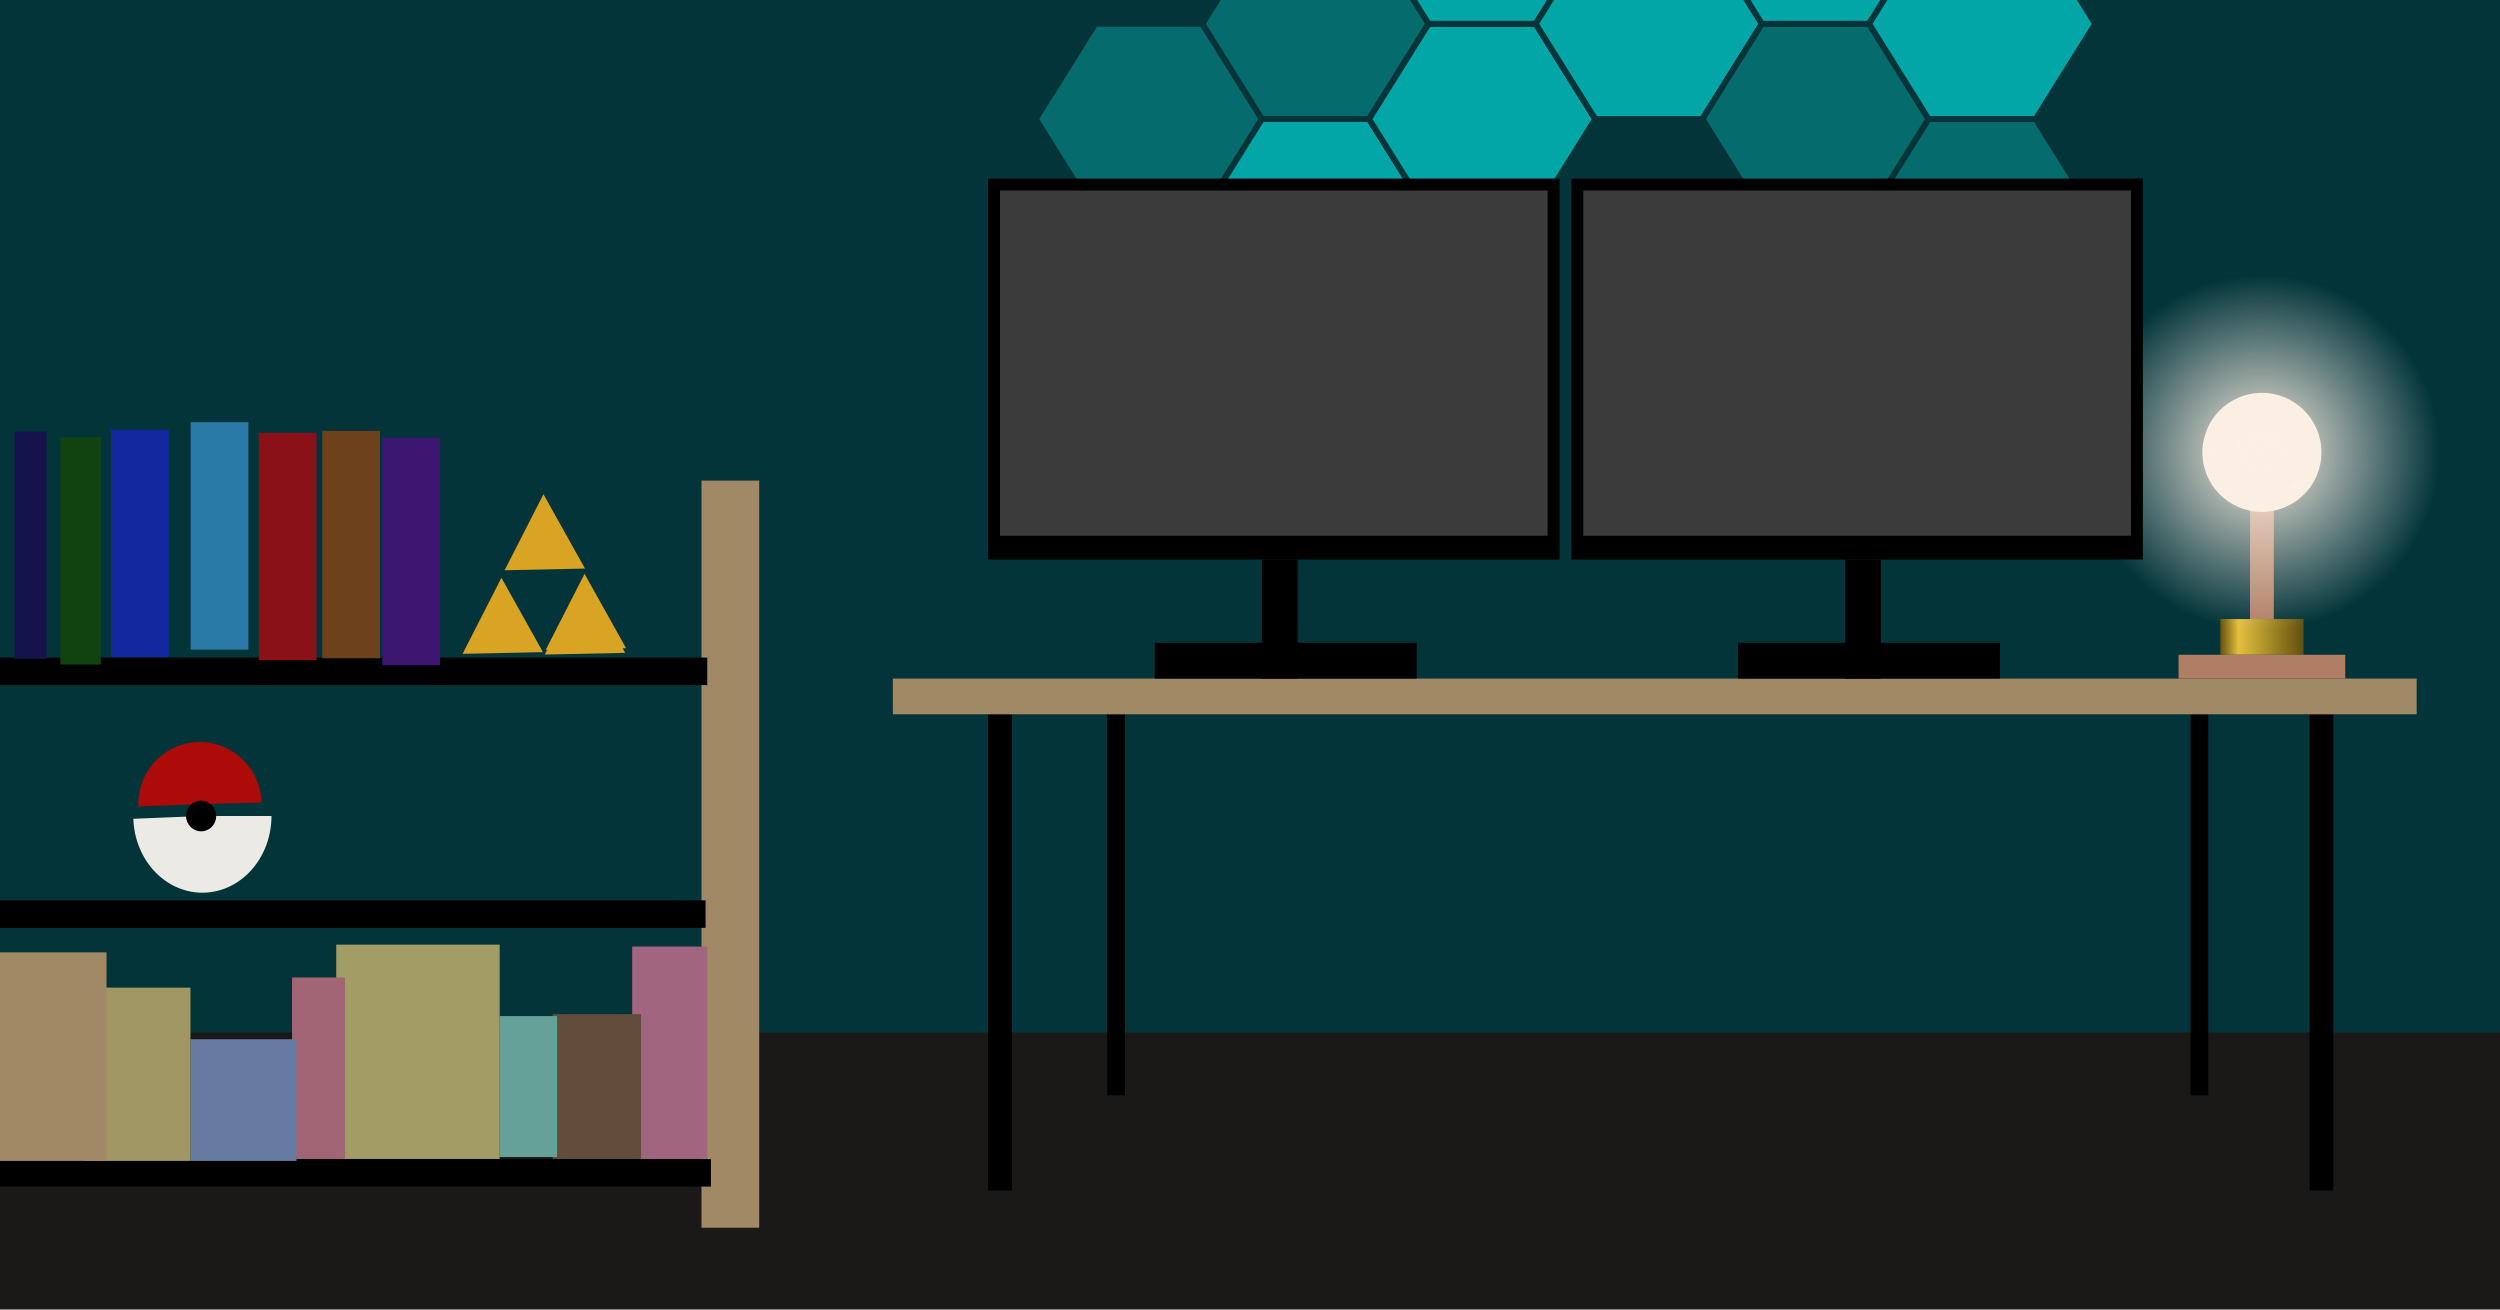 <svg xmlns:xlink="http://www.w3.org/1999/xlink" xmlns="http://www.w3.org/2000/svg" xmlns:svg="http://www.w3.org/2000/svg" width="210mm" height="110mm" viewBox="0 0 210 110" version="1.1" id="svg1">
  <defs>
    <linearGradient id="linearGradient10">
      <stop style="stop-color:#fbefe4;stop-opacity:1;" offset="0" id="stop11"/>
      <stop style="stop-color:#fbefe4;stop-opacity:0;" offset="1" id="stop12"/>
    </linearGradient>
    <linearGradient id="linearGradient8">
      <stop style="stop-color:#62500e;stop-opacity:1;" offset="0" id="stop10"/>
      <stop style="stop-color:#e3c03e;stop-opacity:1;" offset="0.221" id="stop8"/>
      <stop style="stop-color:#62500e;stop-opacity:1;" offset="1" id="stop9"/>
    </linearGradient>
    <linearGradient xlink:href="#linearGradient8" id="linearGradient9"/>
    <radialGradient xlink:href="#linearGradient10" id="radialGradient12"/>
    <g id="screen">
      <rect style="fill:#000000;fill-opacity:1;stroke-width:0.265" id="rect14" width="22" height="3" x="0" y="-3"/>
      <rect style="fill:#000000;fill-opacity:1;stroke-width:0.265" id="rect15" width="3" height="10" x="9" y="-10"/>
      <rect style="fill:#000000;fill-opacity:1;stroke-width:0.226" id="rect12" width="48" height="32" x="-14" y="-42"/>
      <rect style="fill:#3b3b3b;fill-opacity:1;stroke-width:0.234" id="rect13" width="46" height="29" x="-13" y="-41"/>
    </g>
    <g id="bookshelf">
      <rect style="fill:#a18965;fill-opacity:1;stroke-width:0.291" id="rect16" width="4.847" height="62.758" x="58.926" y="40.372"/>
      <rect style="fill:#000000;fill-opacity:1;stroke-width:0.291" id="rect17" width="61.561" height="2.312" x="-2.151" y="55.236"/>
      <rect style="fill:#000000;fill-opacity:1;stroke-width:0.291" id="rect17-0" width="61.561" height="2.312" x="-1.843" y="97.359"/>
      <rect style="fill:#000000;fill-opacity:1;stroke-width:0.291" id="rect17-4" width="61.561" height="2.312" x="-2.294" y="75.627"/>
      <rect style="fill:#a16580;fill-opacity:1;stroke-width:0.178" id="rect18" width="6.308" height="17.842" x="53.103" y="79.51"/>
      <rect style="fill:#624d3c;fill-opacity:1;stroke-width:0.178" id="rect19" width="7.421" height="12.165" x="46.424" y="85.188"/>
      <rect style="fill:#65a199;fill-opacity:1;stroke-width:0.119" id="rect20" width="4.823" height="11.841" x="41.972" y="85.35"/>
      <rect style="fill:#a19d65;fill-opacity:1;stroke-width:0.178" id="rect21" width="13.728" height="18.004" x="28.244" y="79.348"/>
      <rect style="fill:#a16575;fill-opacity:1;stroke-width:0.178" id="rect22" width="4.452" height="15.247" x="24.533" y="82.106"/>
      <rect style="fill:#657ba1;fill-opacity:1;stroke-width:0.178" id="rect23" width="8.905" height="10.219" x="16" y="87.296"/>
      <rect style="fill:#a19765;fill-opacity:1;stroke-width:0.241" id="rect24" width="8.905" height="14.554" x="7.095" y="82.961"/>
      <rect style="fill:#a18965;fill-opacity:1;stroke-width:0.178" id="rect25" width="9.647" height="17.518" x="-0.697" y="79.997"/>
      <path style="fill:#eceae4;fill-opacity:1;stroke-width:0.162" id="path25" d="m 22.804,68.542 a 5.804,6.444 0 0 1 -5.697,6.443 5.804,6.444 0 0 1 -5.906,-6.207 l 5.8,-0.236 z"/>
      <path style="fill:#ad0a0a;fill-opacity:1;stroke-width:0.146" id="path26" d="m 11.623,67.745 a 5.171,5.208 0 0 1 2.429,-4.623 5.171,5.208 0 0 1 5.19,-0.167 5.171,5.208 0 0 1 2.717,4.458 l -5.169,0.128 z"/>
      <ellipse style="fill:#000000;fill-opacity:1;stroke-width:0.162" id="path27" cx="16.895" cy="68.542" rx="1.266" ry="1.289"/>
      <rect style="fill:#14134b;fill-opacity:1;stroke-width:0.151" id="rect27" width="2.661" height="19.102" x="1.242" y="36.246"/>
      <rect style="fill:#13289f;fill-opacity:1;stroke-width:0.204" id="rect27-7" width="4.847" height="19.102" x="9.327" y="36.09"/>
      <rect style="fill:#114311;fill-opacity:1;stroke-width:0.17" id="rect27-60" width="3.39" height="19.102" x="5.07" y="36.719"/>
      <rect style="fill:#2a7aa7;fill-opacity:1;stroke-width:0.204" id="rect27-75" width="4.847" height="19.102" x="16.017" y="35.464"/>
      <rect style="fill:#6c411b;fill-opacity:1;stroke-width:0.204" id="rect27-0" width="4.847" height="19.102" x="27.072" y="36.192"/>
      <rect style="fill:#8a1117;fill-opacity:1;stroke-width:0.204" id="rect27-607" width="4.847" height="19.102" x="21.74" y="36.354"/>
      <rect style="fill:#3c1671;fill-opacity:1;stroke-width:0.204" id="rect27-607-6" width="4.847" height="19.102" x="32.124" y="36.772"/>
      <path style="fill:#d9a423;fill-opacity:1;stroke-width:0.265" id="path28" d="M -78.714,62.68 -99.616,63.086 -89.517,44.782 Z" transform="matrix(0.323,0,0,0.349,74.565,25.884)"/>
      <path style="fill:#d9a423;fill-opacity:1;stroke-width:0.265" id="path28-7" d="M -78.714,62.68 -99.616,63.086 -89.517,44.782 Z" transform="matrix(0.323,0,0,0.349,71.033,32.905)"/>
      <path style="fill:#d9a423;fill-opacity:1;stroke-width:0.265" id="path28-5" d="M -78.714,62.68 -99.616,63.086 -89.517,44.782 Z" transform="matrix(0.323,0,0,0.349,77.94,32.966)"/>
      <path style="fill:#d9a423;fill-opacity:1;stroke-width:0.265" id="path28-1" d="M -78.714,62.68 -99.616,63.086 -89.517,44.782 Z" transform="matrix(0.323,0,0,0.349,78.016,32.574)"/>
    </g>
    <g id="cellbright">
      <path d="M 0 0 l 5 -8 l 9 0 l 5 8 l -5 8 l -9 0 l -5 -8" fill="#02a6a7" stroke="#02343a" stroke-width="0.5"/>
    </g>
    <g id="celldark">
      <path d="M 0 0 l 5 -8 l 9 0 l 5 8 l -5 8 l -9 0 l -5 -8" fill="#066b6c" stroke="#02343a" stroke-width="0.5"/>
    </g>
    <g id="walllight">
      <use href="#cellbright"/>
      <use href="#celldark" x="0" y="-16"/>
      <use href="#cellbright" x="14" y="-8"/>
      <use href="#celldark" x="14" y="-24"/>
      <use href="#cellbright" x="28" y="-16"/>
      <use href="#cellbright" x="28" y="-32"/>
      <use href="#cellbright" x="42" y="-24"/>
      <use href="#celldark" x="56" y="-16"/>
      <use href="#cellbright" x="56" y="-32"/>
      <use href="#celldark" x="70" y="-8"/>
      <use href="#cellbright" x="70" y="-24"/>
    </g>
    <g id="desk">
      <rect style="fill:#000000;fill-opacity:1;stroke-width:0.265" width="2" height="40" x="8" y="3"/>
      <rect style="fill:#000000;fill-opacity:1;stroke-width:0.265" width="2" height="40" x="119" y="3"/>
      <rect style="fill:#000000;fill-opacity:1;stroke-width:0.265" width="1.5" height="32" x="18" y="3"/>
      <rect style="fill:#000000;fill-opacity:1;stroke-width:0.265" width="1.5" height="32" x="109" y="3"/>
      <rect style="fill:#a18965;fill-opacity:1;stroke-width:0.265" width="128" height="3" x="0" y="0"/>
    </g>
    <g id="lamp">
      <rect style="fill:#af7e64;fill-opacity:1;stroke-width:0.127" id="rect6" width="2" height="10" x="-1" y="4"/>
      <rect style="fill:url(#linearGradient9);stroke-width:0.265" id="rect8" width="7" height="3" x="-3.5" y="14"/>
      <rect style="fill:#af7e64;fill-opacity:1;stroke-width:0.105" id="rect7" width="14" height="2" x="-7" y="17"/>
      <ellipse style="fill:#fbefe4;fill-opacity:1;stroke-width:0.265" id="path5" cx="0" cy="0" rx="5" ry="5"/>
      <ellipse style="fill:url(#radialGradient12);stroke-width:0.819" id="path5-1" cx="0" cy="0" rx="15" ry="15"/>
    </g>
  </defs>
  <rect style="fill:#02343a;stroke-width:0.265;fill-opacity:1" id="rect1" width="219.015" height="90.375" x="-4.373" y="-3.28"/>
  <rect style="fill:#1a1917;fill-opacity:1;stroke-width:0.265" id="rect2" width="217.193" height="27.696" x="-2.915" y="86.731"/>
  <use href="#desk" x="75" y="57"/>
  <use href="#lamp" x="190" y="38"/>
  <use href="#walllight" x="87" y="26"/>
  <use href="#screen" x="146" y="57"/>
  <use href="#screen" x="97" y="57"/>
  <use href="#bookshelf"/>
</svg>
